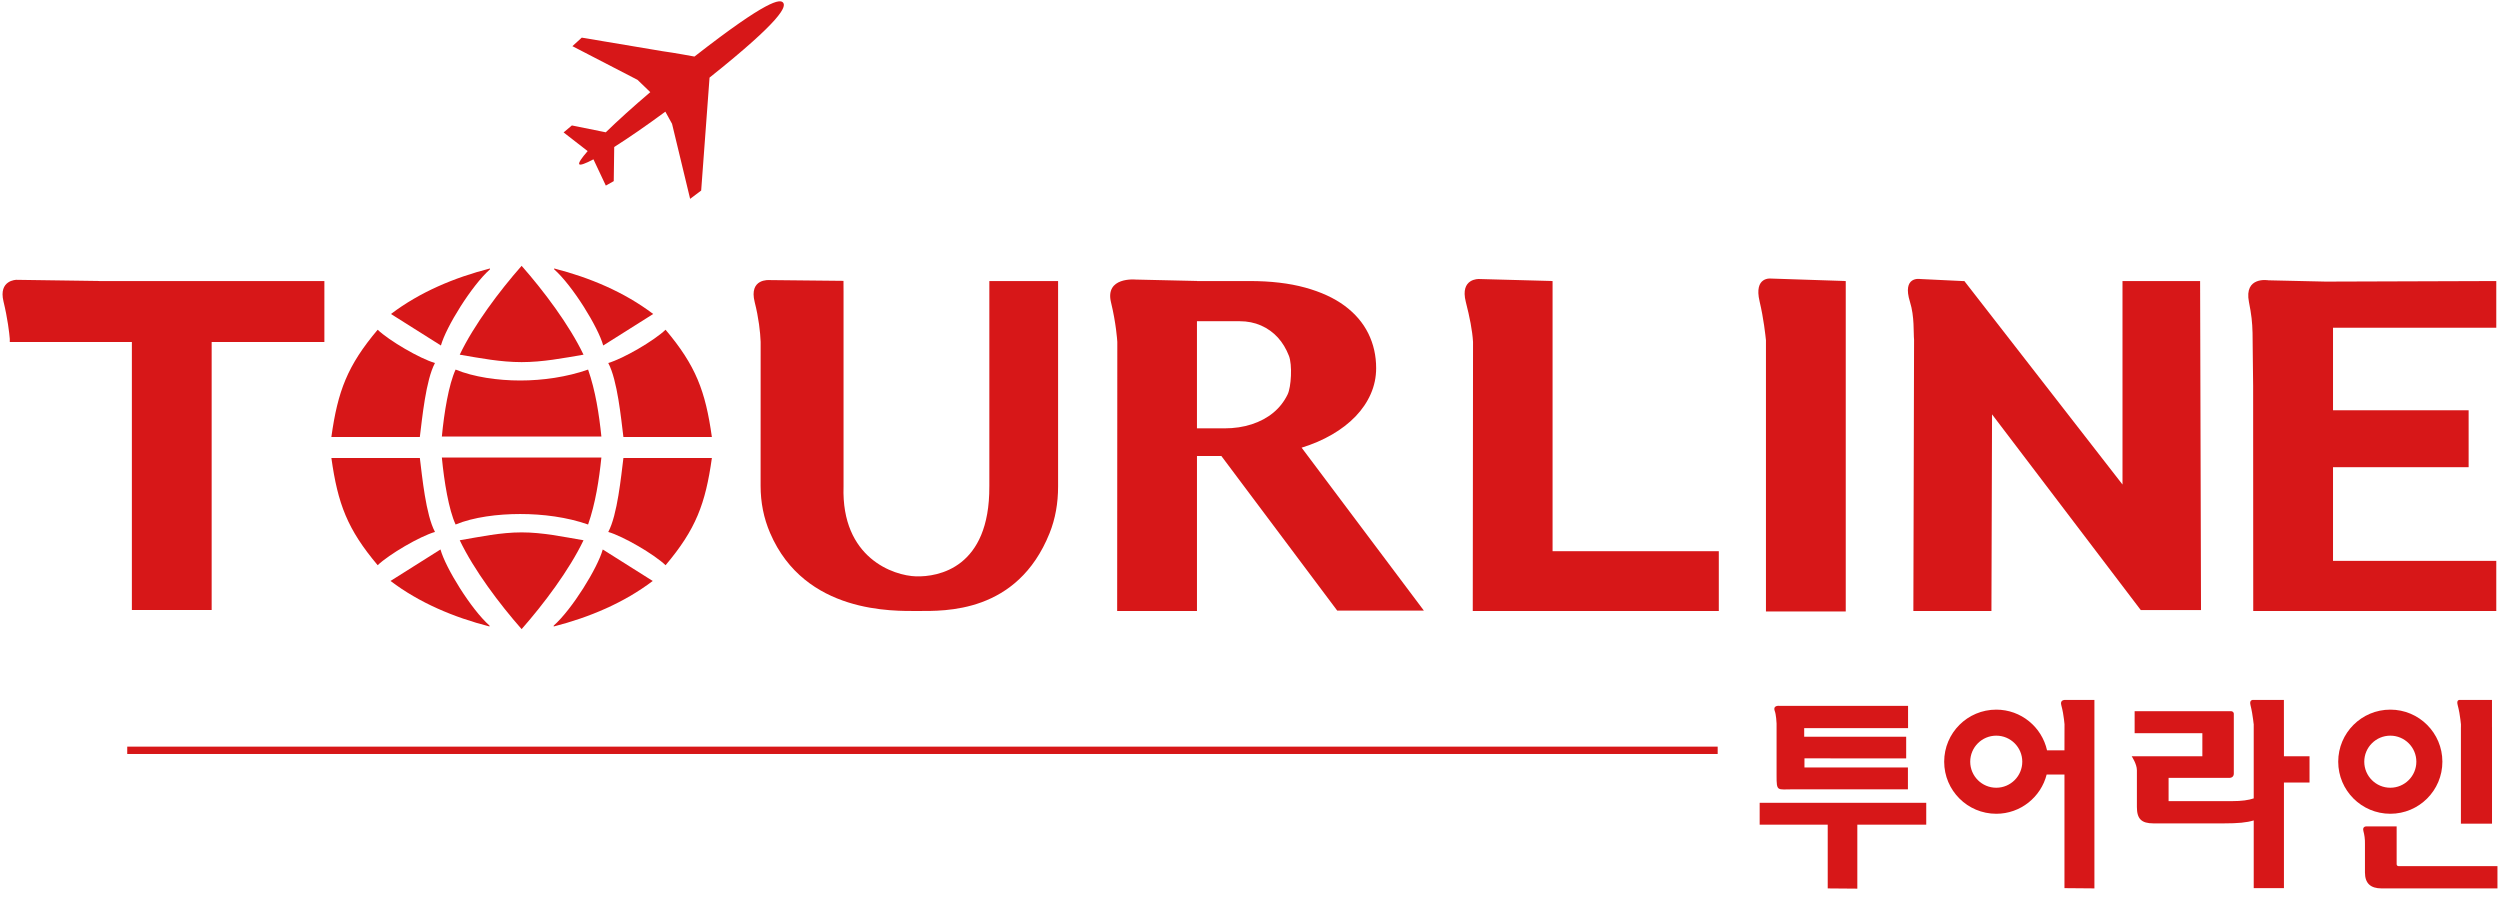 <?xml version="1.0" encoding="utf-8"?>
<!-- Generator: Adobe Illustrator 17.0.0, SVG Export Plug-In . SVG Version: 6.00 Build 0)  -->
<!DOCTYPE svg PUBLIC "-//W3C//DTD SVG 1.1//EN" "http://www.w3.org/Graphics/SVG/1.1/DTD/svg11.dtd">
<svg version="1.1" id="레이어_1" xmlns="http://www.w3.org/2000/svg" xmlns:xlink="http://www.w3.org/1999/xlink" x="0px"
	 y="0px" width="170px" height="61px" viewBox="0 0 170 61" enable-background="new 0 0 170 61" xml:space="preserve">
<path fill="#D71718" d="M22.057,19.112H6.741v-0.005l-5.63-0.079c0,0-1.226,0.014-0.874,1.469c0.285,1.179,0.395,2.14,0.428,2.546
	v0.215h8.302v18.222h5.426V23.258h7.665V19.112z"/>
<path fill="#D71718" d="M67.274,33.083c0.029,5.544-3.472,6.152-4.981,6.11c-1.512-0.043-5.09-1.23-4.932-6.11V19.829l-0.004-0.731
	l-5.031-0.052c0,0-1.423-0.134-1.005,1.506c0.271,1.064,0.378,2.033,0.403,2.7l-0.003,9.786c0,1.129,0.213,2.2,0.646,3.206
	c2.365,5.509,8.425,5.303,10.052,5.303c1.814,0,6.752,0.176,8.948-5.28c0.402-0.999,0.583-2.064,0.583-3.185V19.112h-4.675V33.083z"
	/>
<path fill="#D71718" d="M90.578,29.549c0.622-0.361,1.156-0.773,1.602-1.237c0.445-0.463,0.789-0.972,1.033-1.527
	c0.243-0.555,0.365-1.138,0.365-1.749c0-0.855-0.178-1.643-0.536-2.367c-0.358-0.722-0.894-1.348-1.609-1.878
	c-0.716-0.529-1.612-0.941-2.69-1.237c-1.078-0.295-2.332-0.443-3.763-0.443h-3.584v-0.005l-4.186-0.096c0,0-2.087-0.2-1.661,1.552
	c0.343,1.41,0.42,2.552,0.428,2.689L75.967,41.55h5.427V31.007h1.658L90.93,41.52h5.893l-8.313-11.078
	C89.266,30.208,89.956,29.911,90.578,29.549z M87.561,26.815c-0.239,0.494-0.566,0.912-0.98,1.252
	c-0.415,0.341-0.904,0.603-1.469,0.786c-0.565,0.183-1.18,0.275-1.843,0.275h-1.876v-7.285h2.902c0.529,0,1.014,0.097,1.454,0.29
	c0.44,0.194,0.821,0.466,1.143,0.817c0.321,0.351,0.567,0.768,0.754,1.245C87.889,24.813,87.8,26.322,87.561,26.815z"/>
<path fill="#D71718" d="M105.576,19.112h-0.066v-0.005l-4.939-0.134c0,0-1.31-0.062-0.896,1.559
	c0.265,1.036,0.444,1.939,0.491,2.719l-0.018,18.299h16.731v-4.068h-11.304V19.112z"/>
<path fill="#D71718" d="M144.329,32.946l-10.753-13.835h-0.148l-0.001-0.001l-2.858-0.137c0,0-1.248-0.218-0.689,1.56
	c0.314,1,0.229,2.121,0.277,2.575l-0.048,18.441h5.309l0.041-13.373l10.114,13.309h4.096l-0.061-22.374h-5.278V32.946z"/>
<path fill="#D71718" d="M169.747,22.286v-3.175l-11.602,0.038l-3.892-0.088c0,0-1.676-0.297-1.324,1.481
	c0.342,1.728,0.215,1.98,0.284,5.688l0.007,15.319h16.527v-3.409h-11.102v-6.372h9.222v-3.87h-9.222v-5.612H169.747z"/>
<path fill="#D71718" d="M125.439,19.107l-5.008-0.165c0,0-1.185-0.156-0.779,1.552c0.282,1.185,0.395,2.303,0.433,2.637V41.58h5.426
	V19.112h-0.071V19.107z"/>
<g>
	<path fill="#D71718" d="M126.298,60.428l-2.013-0.016v-4.336h-4.628v-1.484h11.327v1.484h-4.686V60.428z M120.807,52.728v-3.524
		c-0.005-0.131-0.014-0.25-0.027-0.36c-0.023-0.195-0.047-0.36-0.093-0.484c-0.156-0.426,0.314-0.361,0.314-0.361h0.303h8.444v1.512
		h-7.063v0.589h6.935v1.473l-6.916-0.005c0,0,0.003,0.197-0.001,0.621h7.036v1.485h-7.801
		C120.84,53.673,120.807,53.852,120.807,52.728z"/>
	<g>
		<path fill="#D71718" d="M155.308,51.426l-0.003-3.829h-2.042c0,0-0.333-0.066-0.232,0.34c0.185,0.745,0.222,1.468,0.222,1.267
			v0.247v4.839c-0.348,0.12-0.816,0.187-1.486,0.187h-4.303v-1.58h4.116c0.214,0,0.319-0.121,0.319-0.295v-4.055
			c0-0.134-0.105-0.187-0.199-0.187h-6.545v1.499h4.605v1.567h-4.806c0,0,0.355,0.523,0.355,0.951v2.502
			c0,0.802,0.308,1.111,1.124,1.111h4.799c0.95,0,1.539-0.054,2.021-0.201v4.606h2.055v-7.183h1.74v-1.786H155.308z"/>
		<path fill="#D71718" d="M140.387,49.204l-0.001,0.247l-0.003,1.573h-1.184c-0.353-1.585-1.764-2.769-3.454-2.769
			c-1.956,0-3.541,1.584-3.541,3.54c0,1.956,1.585,3.541,3.541,3.541c1.654,0,3.038-1.135,3.427-2.667h1.211v7.724l2.037,0.017
			V49.45v-1.854h-1.983c0,0-0.374-0.029-0.272,0.345C140.368,48.681,140.387,49.404,140.387,49.204z M135.745,53.566
			c-0.977,0-1.77-0.793-1.77-1.771c0-0.976,0.792-1.77,1.77-1.77c0.978,0,1.77,0.794,1.77,1.77
			C137.515,52.773,136.723,53.566,135.745,53.566z"/>
	</g>
	<g>
		<path fill="#D71718" d="M162.541,48.255c-1.956,0-3.542,1.584-3.542,3.54c0,1.956,1.586,3.541,3.542,3.541
			c1.956,0,3.541-1.585,3.541-3.541C166.082,49.84,164.497,48.255,162.541,48.255z M162.541,53.566
			c-0.977,0-1.771-0.793-1.771-1.771c0-0.976,0.794-1.77,1.771-1.77c0.977,0,1.771,0.794,1.771,1.77
			C164.312,52.773,163.517,53.566,162.541,53.566z"/>
		<path fill="#D71718" d="M167.344,49.204v0.247h-0.002v6.557h2.115V49.45h-0.002v-1.854h-2.182c0,0-0.254-0.039-0.154,0.335
			C167.319,48.675,167.344,49.405,167.344,49.204z"/>
		<path fill="#D71718" d="M163.12,58.899c-0.094,0-0.148-0.053-0.148-0.134v-2.569h-2.042c0,0-0.314-0.027-0.217,0.322
			c0.062,0.222,0.115,0.541,0.104,0.883v1.928c0,0.736,0.376,1.083,1.138,1.083h7.872v-1.513H163.12z"/>
	</g>
</g>
<g>
	<path fill="#D71718" d="M33.319,18.315v-0.06c-2.432,0.625-4.769,1.607-6.734,3.096l3.398,2.143
		C30.327,22.243,32.072,19.416,33.319,18.315z"/>
	<path fill="#D71718" d="M30.981,35.667c1.216-0.506,2.868-0.714,4.395-0.714c1.528,0,3.18,0.208,4.614,0.714
		c0.499-1.428,0.748-3.036,0.904-4.554H30.046C30.202,32.75,30.514,34.655,30.981,35.667z"/>
	<path fill="#D71718" d="M42.391,29.714h6.016c-0.436-3.125-1.091-4.851-3.149-7.292c-0.779,0.744-2.868,1.964-3.897,2.262
		C41.985,25.844,42.234,28.464,42.391,29.714z"/>
	<path fill="#D71718" d="M29.578,24.684c-1.028-0.298-3.117-1.519-3.897-2.262c-2.057,2.441-2.712,4.167-3.148,7.292h6.016
		C28.706,28.464,28.955,25.844,29.578,24.684z"/>
	<path fill="#D71718" d="M39.99,25.131c-1.434,0.505-3.086,0.743-4.614,0.743c-1.527,0-3.179-0.238-4.395-0.743
		c-0.467,1.012-0.779,2.917-0.935,4.554h10.848C40.738,28.166,40.49,26.558,39.99,25.131z"/>
	<path fill="#D71718" d="M41.019,23.494l3.398-2.143c-1.964-1.489-4.302-2.471-6.734-3.096v0.06
		C38.93,19.416,40.676,22.243,41.019,23.494z"/>
	<path fill="#D71718" d="M35.47,24.624c1.434,0,2.805-0.267,4.209-0.506c-0.967-2.024-2.713-4.345-4.209-6.042
		c-1.496,1.697-3.242,4.018-4.208,6.042C32.665,24.357,34.036,24.624,35.47,24.624z"/>
	<path fill="#D71718" d="M41.362,36.173c1.029,0.298,3.118,1.518,3.897,2.262c2.057-2.44,2.712-4.167,3.149-7.292h-6.016
		C42.234,32.392,41.985,35.012,41.362,36.173z"/>
	<path fill="#D71718" d="M28.55,31.142h-6.016c0.436,3.125,1.091,4.852,3.148,7.292c0.779-0.744,2.868-1.964,3.897-2.262
		C28.955,35.012,28.706,32.392,28.55,31.142z"/>
	<path fill="#D71718" d="M37.652,42.542v0.06c2.431-0.625,4.769-1.607,6.733-3.096l-3.398-2.142
		C40.645,38.613,38.899,41.441,37.652,42.542z"/>
	<path fill="#D71718" d="M35.47,36.202c-1.434,0-2.805,0.298-4.208,0.536c0.967,2.024,2.712,4.346,4.208,6.042
		c1.496-1.697,3.242-4.018,4.209-6.042C38.275,36.5,36.904,36.202,35.47,36.202z"/>
	<path fill="#D71718" d="M29.953,37.363l-3.398,2.142c1.964,1.489,4.302,2.471,6.733,3.096v-0.06
		C32.042,41.441,30.295,38.613,29.953,37.363z"/>
</g>
<path fill="#D71718" d="M45.699,8.418l1.23,5.104l0.751-0.565l0.569-7.68c4.982-3.971,5.206-4.826,5.007-5.091
	c-0.199-0.265-1.014-0.253-6.033,3.66c0,0-1.368-0.256-2.168-0.364l-5.495-0.923l-0.637,0.58l4.429,2.291l0.867,0.837
	C43.037,7.27,42,8.211,41.193,8.997L38.888,8.53l-0.563,0.475l1.636,1.27c-0.427,0.486-0.637,0.807-0.572,0.893
	c0.064,0.086,0.41-0.038,0.965-0.334l0.842,1.786l0.539-0.303l0.032-2.321c0.969-0.615,2.169-1.438,3.477-2.403L45.699,8.418z"/>
<line fill="none" stroke="#D71718" stroke-width="0.5" stroke-miterlimit="10" x1="116.802" y1="51.021" x2="8.652" y2="51.021"/>
</svg>
